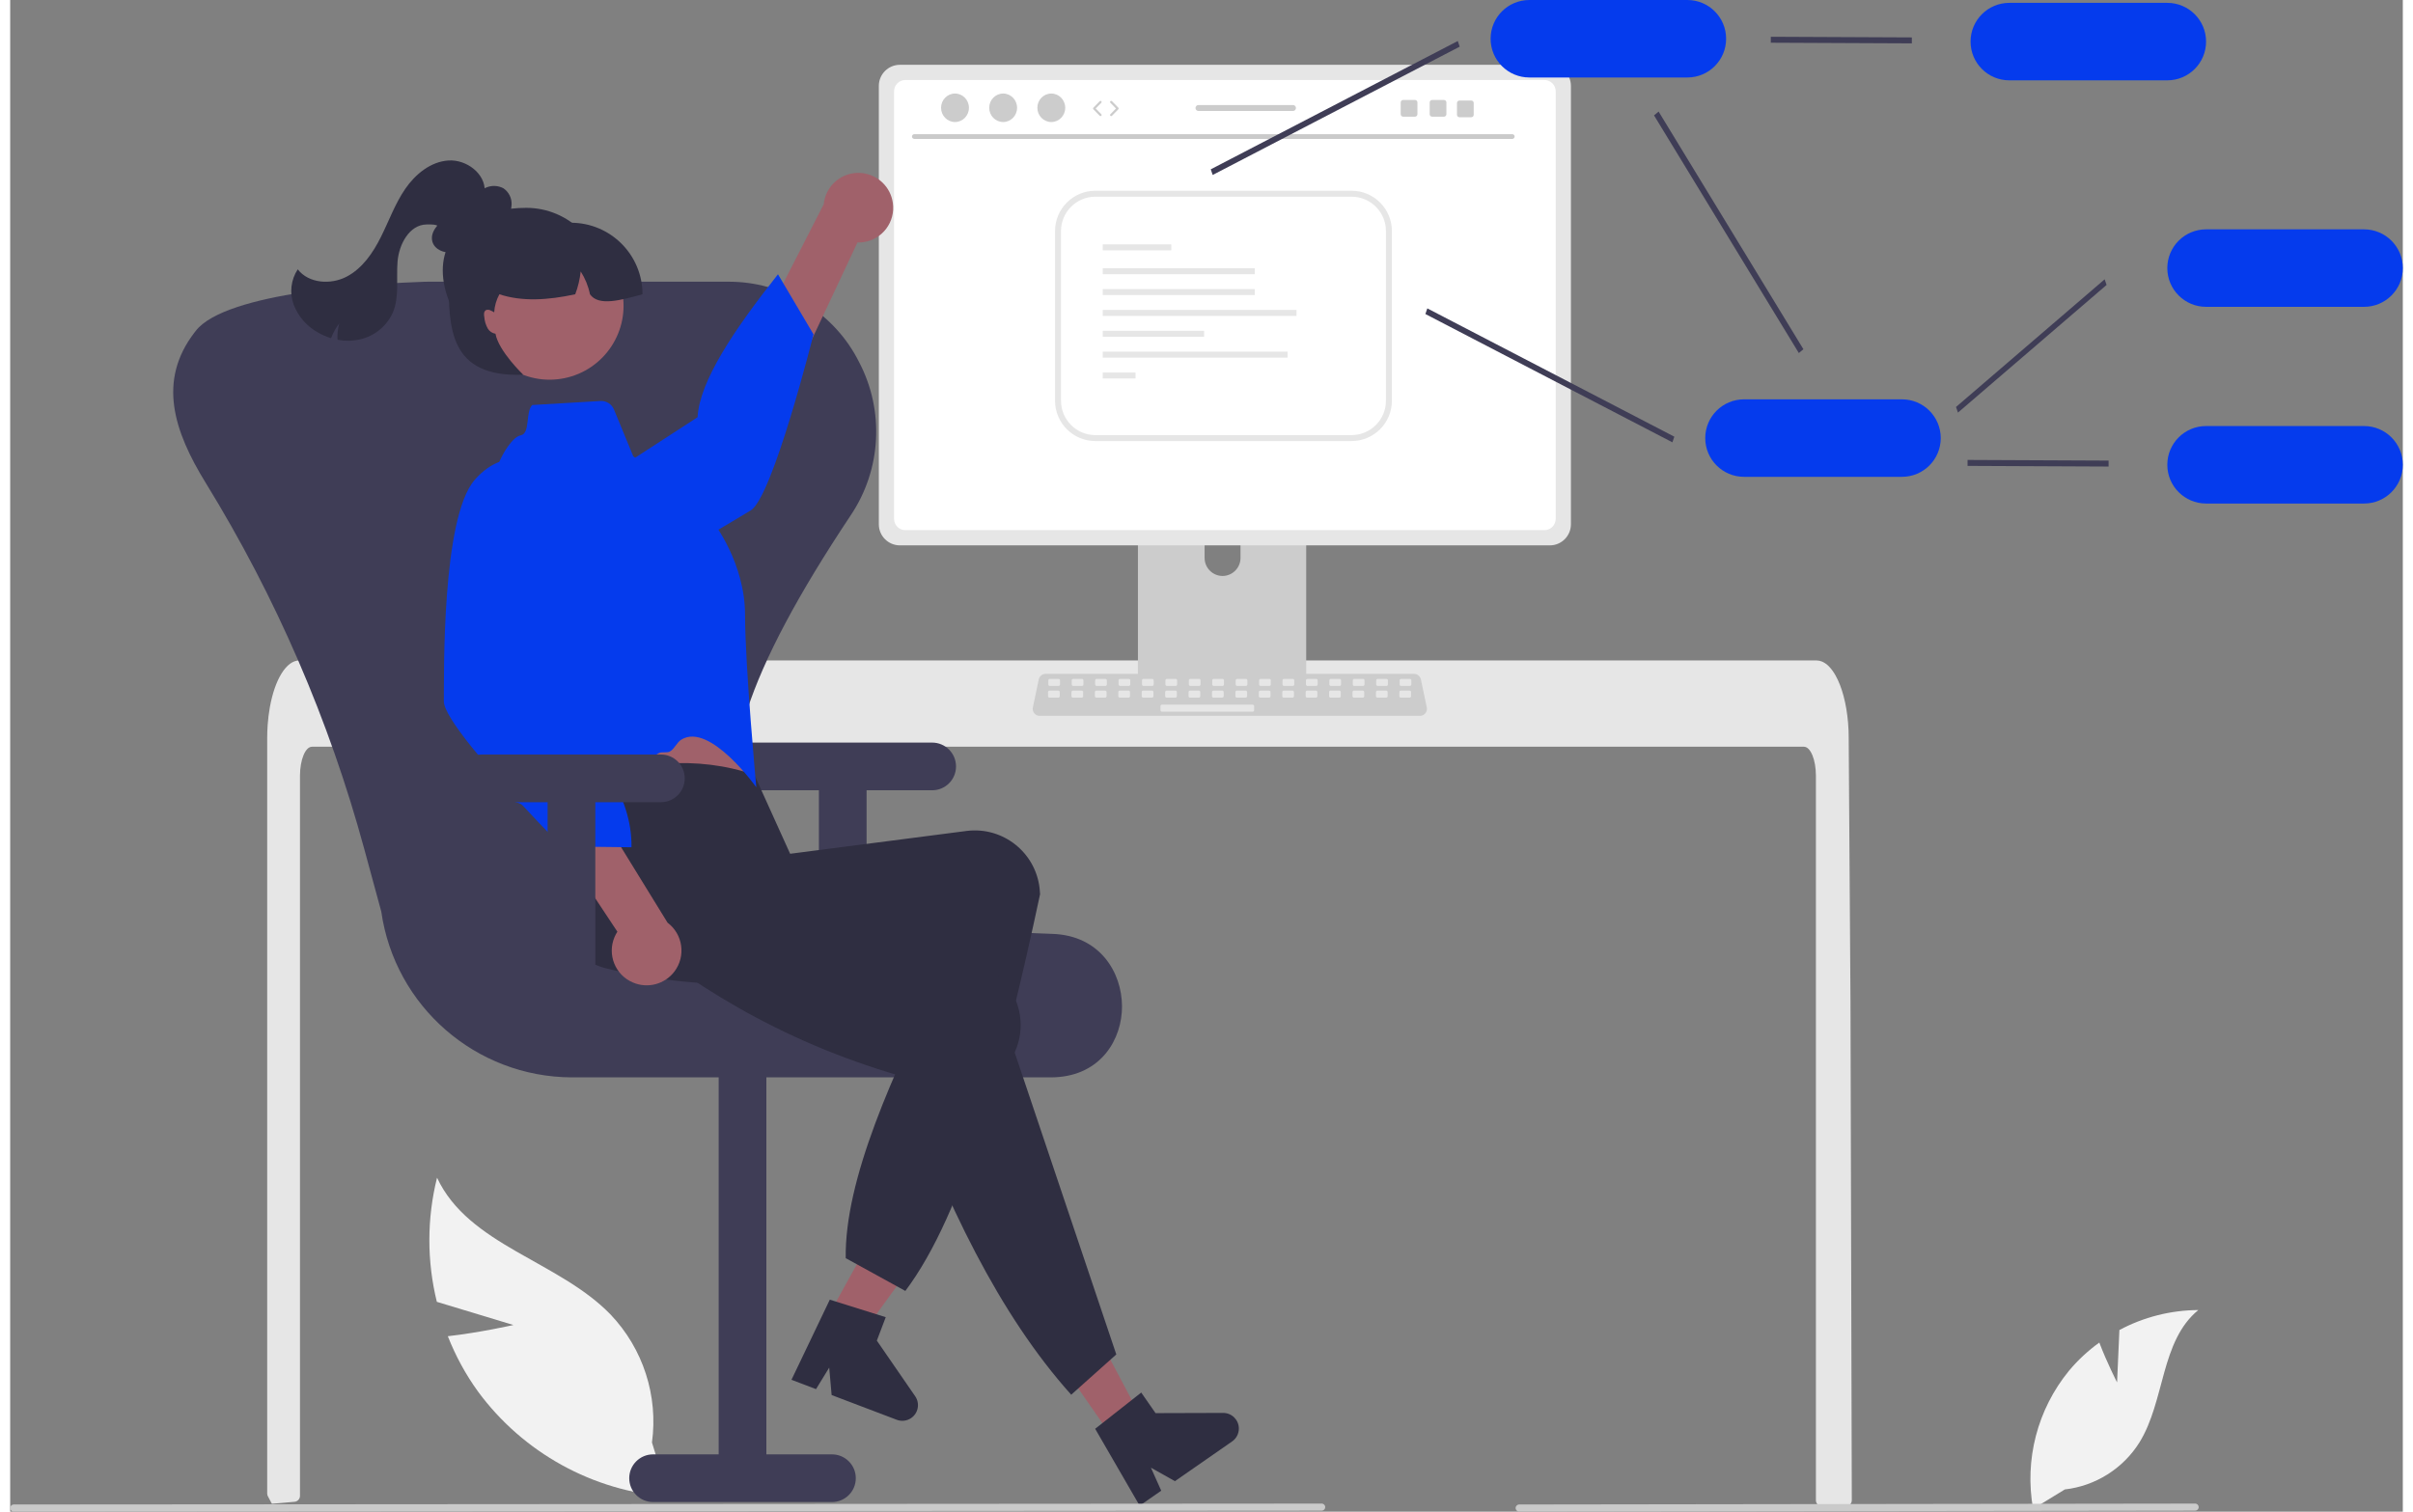 <svg width="750" height="470" viewBox="0 0 750 474" fill="none" xmlns="http://www.w3.org/2000/svg">
<rect x="0" y="0" width="750" height="474" fill="#808080" stroke="none"/>
<g clip-path="url(#clip0_3_66)">
<path d="M660.428 433.463L661.159 417.039C668.773 412.969 677.266 410.819 685.9 410.776C674.017 420.491 675.502 439.219 667.446 452.283C662.293 460.498 653.683 465.924 644.049 467.028L634.105 473.116C631.343 457.721 635.461 441.89 645.374 429.791C648.155 426.465 651.343 423.502 654.865 420.973C657.246 427.252 660.428 433.463 660.428 433.463Z" fill="#F2F2F2"/>
<path d="M157.74 415.465L133.743 408.2C130.596 395.413 130.617 382.052 133.806 369.276C143.688 390.497 171.924 395.356 188.197 412.182C198.397 422.892 203.172 437.659 201.175 452.313L206.427 469.302C182.636 467.585 160.79 455.536 146.644 436.331C142.776 430.968 139.598 425.139 137.186 418.983C147.364 417.828 157.74 415.465 157.74 415.465H157.74Z" fill="#F2F2F2"/>
<path d="M577.278 470.43C577.274 470.928 577.076 471.404 576.726 471.757C576.377 472.106 575.902 472.301 575.409 472.299H567.896C566.867 472.303 566.03 471.472 566.027 470.443V243.228C566.027 238.219 564.345 234.155 562.28 234.145H94.597C92.522 234.155 90.85 238.219 90.84 243.228V469.038C90.837 470 90.106 470.803 89.149 470.897C87.635 471.047 86.121 471.178 84.617 471.299C84.58 471.299 84.542 471.309 84.505 471.309C83.683 471.383 82.86 471.439 82.038 471.505H82.028C81.599 470.729 81.188 469.935 80.767 469.141C80.632 468.871 80.562 468.573 80.561 468.272V231.445C80.561 230.062 80.618 228.669 80.711 227.296C80.844 225.409 81.078 223.532 81.412 221.67C82.991 212.989 86.561 207.112 90.616 207.093H566.251C566.843 207.097 567.428 207.221 567.971 207.457C568.767 207.81 569.488 208.315 570.092 208.943C570.911 209.795 571.612 210.754 572.176 211.793C574.175 215.316 575.605 220.568 576.11 226.679C576.11 226.735 576.119 226.791 576.119 226.847C576.25 228.361 576.315 229.903 576.306 231.445L576.437 251.47L576.521 263.412L576.773 300.884L576.867 314.19L577.278 470.43Z" fill="#E6E6E6"/>
<path d="M403.704 137.819H356.042C354.638 137.821 353.501 138.96 353.503 140.364V215.657H406.25V140.364C406.251 138.959 405.112 137.819 403.707 137.819H403.704ZM380.034 180.599C376.931 180.584 374.42 178.073 374.405 174.971V166.286C374.405 163.178 376.925 160.658 380.034 160.658C383.142 160.658 385.662 163.178 385.662 166.286V174.971C385.647 178.073 383.136 180.584 380.034 180.599Z" fill="#CCCCCC"/>
<path d="M353.339 213.248V220.513C353.341 221.296 353.976 221.931 354.76 221.933H404.994C405.776 221.929 406.41 221.295 406.414 220.513V213.248H353.339Z" fill="#3F3D56"/>
<path d="M482.629 20.317H278.892C275.247 20.323 272.294 23.275 272.288 26.92V164.403C272.292 168.048 275.246 171.002 278.892 171.006H482.629C486.274 171.002 489.228 168.048 489.232 164.403V26.92C489.226 23.276 486.273 20.323 482.629 20.317Z" fill="#E6E6E6"/>
<path d="M480.928 25.086H280.594C278.642 25.09 277.062 26.673 277.062 28.625V162.7C277.066 164.649 278.645 166.228 280.594 166.231H480.928C482.877 166.228 484.456 164.649 484.459 162.7V28.625C484.459 26.673 482.879 25.09 480.928 25.086Z" fill="white"/>
<path d="M441.906 224.46H322.718C321.507 224.46 320.526 223.479 320.526 222.268C320.526 222.116 320.542 221.965 320.573 221.816L322.422 213.033C322.639 212.02 323.532 211.296 324.567 211.292H440.057C441.093 211.296 441.986 212.02 442.202 213.033L444.052 221.816C444.301 223.001 443.543 224.164 442.358 224.413C442.209 224.445 442.058 224.46 441.906 224.46Z" fill="#CCCCCC"/>
<path d="M328.628 212.873H325.87C325.618 212.873 325.414 213.078 325.414 213.33V214.62C325.414 214.872 325.618 215.076 325.87 215.076H328.628C328.88 215.076 329.085 214.872 329.085 214.62V213.33C329.085 213.078 328.88 212.873 328.628 212.873Z" fill="#E6E6E6"/>
<path d="M335.97 212.873H333.212C332.96 212.873 332.755 213.078 332.755 213.33V214.62C332.755 214.872 332.96 215.076 333.212 215.076H335.97C336.222 215.076 336.426 214.872 336.426 214.62V213.33C336.426 213.078 336.222 212.873 335.97 212.873Z" fill="#E6E6E6"/>
<path d="M343.312 212.873H340.553C340.301 212.873 340.097 213.078 340.097 213.33V214.62C340.097 214.872 340.301 215.076 340.553 215.076H343.312C343.564 215.076 343.768 214.872 343.768 214.62V213.33C343.768 213.078 343.564 212.873 343.312 212.873Z" fill="#E6E6E6"/>
<path d="M350.654 212.873H347.895C347.643 212.873 347.439 213.078 347.439 213.33V214.62C347.439 214.872 347.643 215.076 347.895 215.076H350.654C350.906 215.076 351.11 214.872 351.11 214.62V213.33C351.11 213.078 350.906 212.873 350.654 212.873Z" fill="#E6E6E6"/>
<path d="M357.995 212.873H355.237C354.985 212.873 354.781 213.078 354.781 213.33V214.62C354.781 214.872 354.985 215.076 355.237 215.076H357.995C358.247 215.076 358.452 214.872 358.452 214.62V213.33C358.452 213.078 358.247 212.873 357.995 212.873Z" fill="#E6E6E6"/>
<path d="M365.337 212.873H362.579C362.327 212.873 362.123 213.078 362.123 213.33V214.62C362.123 214.872 362.327 215.076 362.579 215.076H365.337C365.589 215.076 365.793 214.872 365.793 214.62V213.33C365.793 213.078 365.589 212.873 365.337 212.873Z" fill="#E6E6E6"/>
<path d="M372.679 212.873H369.92C369.668 212.873 369.464 213.078 369.464 213.33V214.62C369.464 214.872 369.668 215.076 369.92 215.076H372.679C372.931 215.076 373.135 214.872 373.135 214.62V213.33C373.135 213.078 372.931 212.873 372.679 212.873Z" fill="#E6E6E6"/>
<path d="M380.021 212.873H377.262C377.01 212.873 376.806 213.078 376.806 213.33V214.62C376.806 214.872 377.01 215.076 377.262 215.076H380.021C380.273 215.076 380.477 214.872 380.477 214.62V213.33C380.477 213.078 380.273 212.873 380.021 212.873Z" fill="#E6E6E6"/>
<path d="M387.362 212.873H384.604C384.352 212.873 384.148 213.078 384.148 213.33V214.62C384.148 214.872 384.352 215.076 384.604 215.076H387.362C387.614 215.076 387.819 214.872 387.819 214.62V213.33C387.819 213.078 387.614 212.873 387.362 212.873Z" fill="#E6E6E6"/>
<path d="M394.704 212.873H391.946C391.694 212.873 391.49 213.078 391.49 213.33V214.62C391.49 214.872 391.694 215.076 391.946 215.076H394.704C394.956 215.076 395.16 214.872 395.16 214.62V213.33C395.16 213.078 394.956 212.873 394.704 212.873Z" fill="#E6E6E6"/>
<path d="M402.046 212.873H399.287C399.036 212.873 398.831 213.078 398.831 213.33V214.62C398.831 214.872 399.036 215.076 399.287 215.076H402.046C402.298 215.076 402.502 214.872 402.502 214.62V213.33C402.502 213.078 402.298 212.873 402.046 212.873Z" fill="#E6E6E6"/>
<path d="M409.388 212.873H406.629C406.377 212.873 406.173 213.078 406.173 213.33V214.62C406.173 214.872 406.377 215.076 406.629 215.076H409.388C409.64 215.076 409.844 214.872 409.844 214.62V213.33C409.844 213.078 409.64 212.873 409.388 212.873Z" fill="#E6E6E6"/>
<path d="M416.729 212.873H413.971C413.719 212.873 413.515 213.078 413.515 213.33V214.62C413.515 214.872 413.719 215.076 413.971 215.076H416.729C416.981 215.076 417.186 214.872 417.186 214.62V213.33C417.186 213.078 416.981 212.873 416.729 212.873Z" fill="#E6E6E6"/>
<path d="M424.071 212.873H421.313C421.061 212.873 420.856 213.078 420.856 213.33V214.62C420.856 214.872 421.061 215.076 421.313 215.076H424.071C424.323 215.076 424.527 214.872 424.527 214.62V213.33C424.527 213.078 424.323 212.873 424.071 212.873Z" fill="#E6E6E6"/>
<path d="M431.413 212.873H428.654C428.402 212.873 428.198 213.078 428.198 213.33V214.62C428.198 214.872 428.402 215.076 428.654 215.076H431.413C431.665 215.076 431.869 214.872 431.869 214.62V213.33C431.869 213.078 431.665 212.873 431.413 212.873Z" fill="#E6E6E6"/>
<path d="M438.755 212.873H435.996C435.744 212.873 435.54 213.078 435.54 213.33V214.62C435.54 214.872 435.744 215.076 435.996 215.076H438.755C439.007 215.076 439.211 214.872 439.211 214.62V213.33C439.211 213.078 439.007 212.873 438.755 212.873Z" fill="#E6E6E6"/>
<path d="M328.542 216.544H325.783C325.531 216.544 325.327 216.749 325.327 217.001V218.291C325.327 218.543 325.531 218.747 325.783 218.747H328.542C328.794 218.747 328.998 218.543 328.998 218.291V217.001C328.998 216.749 328.794 216.544 328.542 216.544Z" fill="#E6E6E6"/>
<path d="M335.883 216.544H333.125C332.873 216.544 332.669 216.749 332.669 217.001V218.291C332.669 218.543 332.873 218.747 333.125 218.747H335.883C336.135 218.747 336.34 218.543 336.34 218.291V217.001C336.34 216.749 336.135 216.544 335.883 216.544Z" fill="#E6E6E6"/>
<path d="M343.225 216.544H340.467C340.215 216.544 340.01 216.749 340.01 217.001V218.291C340.01 218.543 340.215 218.747 340.467 218.747H343.225C343.477 218.747 343.681 218.543 343.681 218.291V217.001C343.681 216.749 343.477 216.544 343.225 216.544Z" fill="#E6E6E6"/>
<path d="M350.567 216.544H347.808C347.556 216.544 347.352 216.749 347.352 217.001V218.291C347.352 218.543 347.556 218.747 347.808 218.747H350.567C350.819 218.747 351.023 218.543 351.023 218.291V217.001C351.023 216.749 350.819 216.544 350.567 216.544Z" fill="#E6E6E6"/>
<path d="M357.909 216.544H355.15C354.898 216.544 354.694 216.749 354.694 217.001V218.291C354.694 218.543 354.898 218.747 355.15 218.747H357.909C358.161 218.747 358.365 218.543 358.365 218.291V217.001C358.365 216.749 358.161 216.544 357.909 216.544Z" fill="#E6E6E6"/>
<path d="M365.25 216.544H362.492C362.24 216.544 362.036 216.749 362.036 217.001V218.291C362.036 218.543 362.24 218.747 362.492 218.747H365.25C365.502 218.747 365.707 218.543 365.707 218.291V217.001C365.707 216.749 365.502 216.544 365.25 216.544Z" fill="#E6E6E6"/>
<path d="M372.592 216.544H369.834C369.582 216.544 369.377 216.749 369.377 217.001V218.291C369.377 218.543 369.582 218.747 369.834 218.747H372.592C372.844 218.747 373.048 218.543 373.048 218.291V217.001C373.048 216.749 372.844 216.544 372.592 216.544Z" fill="#E6E6E6"/>
<path d="M379.934 216.544H377.175C376.923 216.544 376.719 216.749 376.719 217.001V218.291C376.719 218.543 376.923 218.747 377.175 218.747H379.934C380.186 218.747 380.39 218.543 380.39 218.291V217.001C380.39 216.749 380.186 216.544 379.934 216.544Z" fill="#E6E6E6"/>
<path d="M387.276 216.544H384.517C384.265 216.544 384.061 216.749 384.061 217.001V218.291C384.061 218.543 384.265 218.747 384.517 218.747H387.276C387.528 218.747 387.732 218.543 387.732 218.291V217.001C387.732 216.749 387.528 216.544 387.276 216.544Z" fill="#E6E6E6"/>
<path d="M394.617 216.544H391.859C391.607 216.544 391.403 216.749 391.403 217.001V218.291C391.403 218.543 391.607 218.747 391.859 218.747H394.617C394.869 218.747 395.074 218.543 395.074 218.291V217.001C395.074 216.749 394.869 216.544 394.617 216.544Z" fill="#E6E6E6"/>
<path d="M401.959 216.544H399.201C398.949 216.544 398.745 216.749 398.745 217.001V218.291C398.745 218.543 398.949 218.747 399.201 218.747H401.959C402.211 218.747 402.415 218.543 402.415 218.291V217.001C402.415 216.749 402.211 216.544 401.959 216.544Z" fill="#E6E6E6"/>
<path d="M409.301 216.544H406.542C406.29 216.544 406.086 216.749 406.086 217.001V218.291C406.086 218.543 406.29 218.747 406.542 218.747H409.301C409.553 218.747 409.757 218.543 409.757 218.291V217.001C409.757 216.749 409.553 216.544 409.301 216.544Z" fill="#E6E6E6"/>
<path d="M416.643 216.544H413.884C413.632 216.544 413.428 216.749 413.428 217.001V218.291C413.428 218.543 413.632 218.747 413.884 218.747H416.643C416.895 218.747 417.099 218.543 417.099 218.291V217.001C417.099 216.749 416.895 216.544 416.643 216.544Z" fill="#E6E6E6"/>
<path d="M423.984 216.544H421.226C420.974 216.544 420.77 216.749 420.77 217.001V218.291C420.77 218.543 420.974 218.747 421.226 218.747H423.984C424.236 218.747 424.441 218.543 424.441 218.291V217.001C424.441 216.749 424.236 216.544 423.984 216.544Z" fill="#E6E6E6"/>
<path d="M431.326 216.544H428.568C428.316 216.544 428.111 216.749 428.111 217.001V218.291C428.111 218.543 428.316 218.747 428.568 218.747H431.326C431.578 218.747 431.782 218.543 431.782 218.291V217.001C431.782 216.749 431.578 216.544 431.326 216.544Z" fill="#E6E6E6"/>
<path d="M438.668 216.544H435.909C435.657 216.544 435.453 216.749 435.453 217.001V218.291C435.453 218.543 435.657 218.747 435.909 218.747H438.668C438.92 218.747 439.124 218.543 439.124 218.291V217.001C439.124 216.749 438.92 216.544 438.668 216.544Z" fill="#E6E6E6"/>
<path d="M389.478 220.949H361.024C360.772 220.949 360.567 221.154 360.567 221.406V222.696C360.567 222.948 360.772 223.152 361.024 223.152H389.478C389.73 223.152 389.934 222.948 389.934 222.696V221.406C389.934 221.154 389.73 220.949 389.478 220.949Z" fill="#E6E6E6"/>
<path d="M470.858 43.559H283.405C282.994 43.55 282.667 43.209 282.676 42.797C282.685 42.398 283.007 42.077 283.405 42.068H470.858C471.269 42.077 471.596 42.418 471.587 42.83C471.578 43.228 471.257 43.55 470.858 43.559Z" fill="#CACACA"/>
<path d="M296.166 38.262C298.578 38.262 300.534 36.262 300.534 33.796C300.534 31.329 298.578 29.33 296.166 29.33C293.753 29.33 291.797 31.329 291.797 33.796C291.797 36.262 293.753 38.262 296.166 38.262Z" fill="#CCCCCC"/>
<path d="M311.257 38.262C313.67 38.262 315.626 36.262 315.626 33.796C315.626 31.329 313.67 29.33 311.257 29.33C308.845 29.33 306.889 31.329 306.889 33.796C306.889 36.262 308.845 38.262 311.257 38.262Z" fill="#CCCCCC"/>
<path d="M326.349 38.262C328.762 38.262 330.718 36.262 330.718 33.796C330.718 31.329 328.762 29.33 326.349 29.33C323.936 29.33 321.98 31.329 321.98 33.796C321.98 36.262 323.936 38.262 326.349 38.262Z" fill="#CCCCCC"/>
<path d="M376.94 54.861L376.334 53.093L453.761 12.863L454.365 14.632L376.94 54.861Z" fill="#3F3D56"/>
<path d="M610.552 129.376L609.946 127.608L656.536 87.581L657.141 89.349L610.552 129.376Z" fill="#3F3D56"/>
<path d="M521.041 138.694L443.614 98.464L444.22 96.695L521.646 136.925L521.041 138.694Z" fill="#3F3D56"/>
<path d="M560.676 110.7L515.285 36.181L516.719 34.982L562.109 109.501L560.676 110.7Z" fill="#3F3D56"/>
<path d="M596.099 13.6L551.893 13.396V11.527L596.099 11.731V13.6Z" fill="#3F3D56"/>
<path d="M676.178 25.192H626.653C619.944 25.192 614.505 19.753 614.505 13.044C614.505 6.335 619.944 0.897 626.653 0.897H676.178C682.888 0.897 688.326 6.335 688.326 13.044C688.326 19.753 682.888 25.192 676.178 25.192Z" fill="#053BED"/>
<path d="M737.852 96.21H688.326C681.617 96.21 676.178 90.772 676.178 84.063C676.178 77.354 681.617 71.915 688.326 71.915H737.852C744.561 71.915 750 77.354 750 84.063C750 90.772 744.561 96.21 737.852 96.21Z" fill="#053BED"/>
<path d="M657.772 146.291L613.566 146.088V144.219L657.772 144.422V146.291Z" fill="#3F3D56"/>
<path d="M737.852 157.884H688.326C681.617 157.884 676.178 152.445 676.178 145.736C676.178 139.027 681.617 133.588 688.326 133.588H737.852C744.561 133.588 750 139.027 750 145.736C750 152.445 744.561 157.884 737.852 157.884Z" fill="#053BED"/>
<path d="M593.012 149.512H543.487C536.778 149.512 531.339 144.073 531.339 137.364C531.339 130.655 536.778 125.216 543.487 125.216H593.012C599.721 125.216 605.16 130.655 605.16 137.364C605.16 144.073 599.721 149.512 593.012 149.512Z" fill="#053BED"/>
<path d="M525.732 24.296H476.206C469.497 24.296 464.058 18.857 464.058 12.148C464.058 5.439 469.497 0 476.206 0H525.732C532.441 0 537.88 5.439 537.88 12.148C537.88 18.857 532.441 24.296 525.732 24.296Z" fill="#053BED"/>
<path d="M289.009 232.846H232.942C228.813 232.846 225.467 236.193 225.467 240.322C225.467 244.451 228.813 247.798 232.942 247.798H253.5V305.733H268.451V247.798H289.009C293.138 247.798 296.485 244.451 296.485 240.322C296.485 236.193 293.138 232.846 289.009 232.846Z" fill="#3F3D56"/>
<path d="M326.014 337.82H176.051C146.001 337.71 120.576 315.579 116.324 285.831L111.016 266.305C100.029 225.843 83.293 187.167 61.321 151.458C51.278 135.148 46.109 119.361 57.849 104.161C57.949 104.031 58.048 103.904 58.144 103.778C67.561 91.521 114.43 88.868 129.71 88.352C130.313 88.332 130.919 88.321 131.527 88.322H224.803C225.412 88.322 226.018 88.332 226.621 88.352C243.402 88.841 258.56 98.503 266.088 113.508C274.122 128.828 273.097 147.322 263.419 161.66C230.654 210.879 220.623 241.74 230.893 261.726C240.827 281.057 271.28 290.941 326.729 292.829C341.63 293.337 348.469 304.94 348.517 315.505C348.563 325.798 341.988 337.162 327.442 337.79C326.969 337.81 326.493 337.82 326.014 337.82Z" fill="#3F3D56"/>
<path d="M201.527 470.979H257.594C261.722 470.979 265.069 467.632 265.069 463.503C265.069 459.374 261.722 456.027 257.594 456.027H237.036V329.877H222.085V456.027H201.527C197.398 456.027 194.051 459.374 194.051 463.503C194.051 467.632 197.398 470.979 201.527 470.979Z" fill="#3F3D56"/>
<path d="M252.273 420.121L261.931 425.367L287.5 390.016L273.244 382.272L252.273 420.121Z" fill="#A0616A"/>
<path d="M256.922 407.524L274.456 413.014L271.665 420.36L283.688 437.811C285.227 440.043 284.664 443.099 282.432 444.638C281.104 445.553 279.411 445.757 277.903 445.184L257.491 437.429L256.734 428.827L252.599 435.571L244.903 432.647L256.922 407.524V407.524Z" fill="#2F2E41"/>
<path d="M276.676 63.613C277.541 69.544 273.434 75.054 267.503 75.919C266.871 76.011 266.232 76.048 265.593 76.027L228.354 155.264L216.674 138.977L255.009 64.052C255.598 58.054 260.937 53.67 266.935 54.259C271.953 54.751 275.981 58.619 276.676 63.613V63.613Z" fill="#A0616A"/>
<path d="M153.095 171.285C153.095 171.285 152.097 185.128 167.752 187.843C183.407 190.558 225.257 164.094 232.131 160.03C239.004 155.967 251.812 104.841 251.812 104.841L240.673 86.001C226.92 103.397 216.12 119.439 215.465 130.826L153.095 171.285H153.095Z" fill="#053BED"/>
<path d="M171.168 218.967L174.549 233.494C174.549 233.494 174.582 246.889 176.955 249.359C179.31 251.818 231.111 246.882 231.111 246.882C231.111 246.882 225.619 225.296 225.692 208.963L171.168 218.967Z" fill="#A0616A"/>
<path d="M280.599 404.785L261.91 394.506C261.555 370.187 276.182 337.277 293.531 302.806C254.73 309.48 218.125 311.617 186.463 303.545C175.647 300.689 169.129 289.678 171.827 278.821C171.95 278.309 172.093 277.802 172.254 277.301C176.044 265.739 167.547 258.492 175.362 245.776C195.917 238.756 215.443 236.774 233.298 242.973L244.486 267.709L299.938 260.533C311.151 259.193 321.328 267.196 322.668 278.409C322.674 278.46 322.68 278.511 322.686 278.562C322.761 279.164 322.809 279.769 322.832 280.375C311.62 332.941 299.047 380.239 280.599 404.785Z" fill="#2F2E41"/>
<path d="M163.641 126.996L185.003 125.734C186.85 125.625 188.563 126.7 189.268 128.41L195.305 143.045L220.395 163.782C220.395 163.782 230.329 176.424 230.352 192.749C230.375 209.075 233.877 246.863 233.877 246.863C233.877 246.863 219.379 226.456 210.43 231.884C208.908 232.807 208.372 234.696 206.778 235.65C205.982 236.126 204.144 235.663 203.341 236.14C191.01 243.46 178.15 250.611 176.949 249.357C174.59 246.895 171.728 234.315 171.728 234.315L152.173 162.468C150.027 154.814 151.415 146.6 155.957 140.077C157.323 138.153 158.755 136.722 160.085 136.486C163.072 135.85 161.483 129.156 163.641 126.996Z" fill="#053BED"/>
<path d="M345.363 450.554L354.38 444.285L333.952 405.745L320.644 414.998L345.363 450.554Z" fill="#A0616A"/>
<path d="M346.725 424.695L332.593 437.327C310.122 412.288 293.134 377.171 278.738 337.291C241.018 326.244 212.572 308.428 187.739 287.274C179.315 280.145 173 270.988 180.184 262.304C180.52 261.898 180.871 261.506 181.237 261.126C189.72 252.408 211.233 254.069 223.833 246.082L251.98 276.168L250.21 284.234L303.078 302.142C313.721 305.872 319.325 317.524 315.595 328.167C315.577 328.219 315.558 328.271 315.54 328.323C315.342 328.896 315.119 329.46 314.873 330.015L346.725 424.695V424.695Z" fill="#2F2E41"/>
<path d="M340.105 448.013L354.54 436.645L359.025 443.098L380.217 443.033C382.927 443.025 385.132 445.215 385.14 447.926C385.146 449.539 384.358 451.051 383.033 451.972L365.104 464.435L357.577 460.201L360.807 467.422L354.047 472.122L340.105 448.013Z" fill="#2F2E41"/>
<path d="M195.186 308.063C189.669 305.721 187.094 299.35 189.436 293.832C189.686 293.244 189.987 292.679 190.336 292.143L141.974 219.161L161.959 217.642L206.067 289.321C210.886 292.94 211.859 299.78 208.24 304.599C205.212 308.631 199.815 310.063 195.186 308.063V308.063Z" fill="#A0616A"/>
<path d="M167.38 146.532C167.38 146.532 156.07 138.488 145.618 150.455C135.165 162.421 136.038 211.929 135.94 219.913C135.909 222.413 139.519 227.807 144.493 234.039C146.726 236.836 149.234 239.802 151.81 242.751C153.302 244.457 152.017 248.008 153.514 249.667C155.003 251.316 159.274 251.072 160.69 252.603C167.413 259.869 172.874 265.4 172.874 265.4L194.759 265.669C195.006 249.4 183.865 234.878 169.552 220.843L167.38 146.532Z" fill="#053BED"/>
<path d="M145.32 75.698C143.248 77.193 141.068 78.734 138.54 79.105C136.012 79.475 133.052 78.253 132.352 75.795C131.497 72.79 134.21 70.054 136.649 68.101L144.382 61.909C145.799 60.653 147.397 59.619 149.124 58.843C150.881 58.07 152.893 58.137 154.595 59.026C156.285 60.167 157.262 62.103 157.177 64.141C157.066 66.149 156.403 68.088 155.261 69.743C152.36 74.265 147.739 77.406 142.468 78.44" fill="#2F2E41"/>
<path d="M203.974 236.584H147.907C143.779 236.584 140.432 239.931 140.432 244.06C140.432 248.188 143.779 251.535 147.907 251.535H168.465V309.471H183.416V251.535H203.974C208.103 251.535 211.45 248.188 211.45 244.06C211.45 239.931 208.103 236.584 203.974 236.584Z" fill="#3F3D56"/>
<path d="M148.755 60.014C148.981 54.409 143.008 49.971 137.411 50.321C131.814 50.672 127.003 54.609 123.829 59.234C120.656 63.855 118.75 69.207 116.25 74.225C113.751 79.242 110.422 84.154 105.455 86.754C100.488 89.35 93.575 88.887 90.142 84.455C87.978 87.738 87.507 91.856 88.875 95.542C90.28 99.181 92.901 102.222 96.293 104.149C97.642 104.95 99.085 105.584 100.587 106.038C101.207 104.366 102.078 102.798 103.172 101.389C102.678 103.057 102.49 104.8 102.616 106.535C104.931 106.979 107.314 106.941 109.615 106.425C114.196 105.4 118.026 102.276 119.951 97.995C122.051 93.025 120.981 87.36 121.43 81.985C121.876 76.608 125.115 70.471 130.51 70.383C134.618 70.316 134.074 70.654 136.677 73.833" fill="#2F2E41"/>
<path d="M186.059 89.466C186.059 102.884 175.182 113.762 161.764 113.762C148.346 113.762 135.599 98.212 135.599 84.794C135.599 71.376 148.346 65.17 161.764 65.17C175.182 65.17 186.059 76.048 186.059 89.466Z" fill="#2F2E41"/>
<path d="M173.736 118.582C186.278 116.015 194.364 103.768 191.798 91.226C189.232 78.685 176.985 70.598 164.443 73.164C151.901 75.731 143.815 87.978 146.381 100.52C148.947 113.061 161.195 121.148 173.736 118.582Z" fill="#A0616A"/>
<path d="M198.207 92.269C191.346 94.143 184.418 96.107 181.742 92.269C181.222 89.725 180.237 87.298 178.836 85.112C178.573 87.56 177.998 89.966 177.126 92.269C168.457 94.154 160.355 94.604 153.354 92.269C152.391 94.01 151.832 95.946 151.718 97.932C151.372 97.715 151.01 97.524 150.635 97.362C150.184 97.108 149.646 97.06 149.158 97.231C148.821 97.435 148.596 97.784 148.551 98.175C148.504 98.565 148.523 98.96 148.607 99.343C148.705 100.68 149.104 101.977 149.775 103.137C150.311 103.945 151.162 104.491 152.12 104.641C153.092 110.108 160.829 117.5 160.829 117.5C137.468 118.434 137.468 102.586 137.468 87.597L140.271 81.99H149.616V69.843H175.781C188.165 69.846 198.204 79.885 198.207 92.269V92.269Z" fill="#2F2E41"/>
<path d="M411.108 473.683L1.118 473.97C0.504 473.974 0.003 473.478 1.5461e-05 472.864C-0.003 472.249 0.492 471.748 1.107 471.745H1.118L411.108 471.458C411.723 471.46 412.219 471.96 412.217 472.574C412.215 473.186 411.72 473.681 411.108 473.683Z" fill="#CACACA"/>
<path d="M684.902 473.683L473.016 473.97C472.401 473.974 471.9 473.478 471.897 472.864C471.894 472.249 472.39 471.748 473.004 471.745H473.016L684.902 471.458C685.517 471.456 686.016 471.953 686.018 472.567C686.02 473.181 685.524 473.681 684.909 473.683H684.902Z" fill="#CACACA"/>
<path d="M420.478 138.299H340.16C333.184 138.291 327.53 132.638 327.523 125.662V72.442C327.53 65.466 333.184 59.813 340.16 59.805H420.478C427.454 59.813 433.108 65.466 433.115 72.442V125.662C433.108 132.638 427.454 138.291 420.478 138.299ZM340.16 61.674C334.215 61.681 329.398 66.498 329.391 72.442V125.662C329.398 131.606 334.215 136.423 340.16 136.43H420.478C426.423 136.423 431.24 131.606 431.247 125.662V72.442C431.24 66.498 426.423 61.681 420.478 61.674L340.16 61.674Z" fill="#E6E6E6"/>
<path d="M363.958 76.625H342.474V78.494H363.958V76.625Z" fill="#E6E6E6"/>
<path d="M390.131 84.1H342.474V85.969H390.131V84.1Z" fill="#E6E6E6"/>
<path d="M390.131 90.642H342.474V92.51H390.131V90.642Z" fill="#E6E6E6"/>
<path d="M403.213 97.183H342.474V99.052H403.213V97.183Z" fill="#E6E6E6"/>
<path d="M374.245 103.724H342.474V105.593H374.245V103.724Z" fill="#E6E6E6"/>
<path d="M400.41 110.265H342.474V112.134H400.41V110.265Z" fill="#E6E6E6"/>
<path d="M352.753 116.806H342.474V118.675H352.753V116.806Z" fill="#E6E6E6"/>
<path d="M341.774 36.405C341.683 36.405 341.593 36.37 341.524 36.3L339.53 34.261C339.398 34.126 339.398 33.908 339.53 33.773L341.524 31.735C341.66 31.597 341.881 31.595 342.018 31.729C342.156 31.864 342.159 32.086 342.024 32.223L340.269 34.017L342.024 35.811C342.159 35.949 342.156 36.17 342.018 36.305C341.95 36.371 341.862 36.405 341.774 36.405V36.405Z" fill="#CCCCCC"/>
<path d="M345.124 36.405C345.036 36.405 344.948 36.371 344.88 36.305C344.742 36.17 344.74 35.949 344.875 35.811L346.629 34.017L344.875 32.223C344.74 32.085 344.742 31.864 344.88 31.729C345.018 31.594 345.239 31.597 345.374 31.735L347.368 33.773C347.501 33.908 347.501 34.126 347.368 34.261L345.374 36.3C345.306 36.369 345.215 36.405 345.124 36.405V36.405Z" fill="#CCCCCC"/>
<path d="M449.431 31.346H445.723C445.301 31.346 444.958 31.689 444.958 32.111V35.822C444.958 36.245 445.301 36.587 445.723 36.587H449.431C449.854 36.587 450.2 36.245 450.2 35.822V32.111C450.2 31.689 449.854 31.346 449.431 31.346Z" fill="#CCCCCC"/>
<path d="M440.346 31.346H436.638C436.216 31.346 435.873 31.689 435.873 32.111V35.822C435.873 36.245 436.216 36.587 436.638 36.587H440.346C440.769 36.587 441.115 36.245 441.115 35.822V32.111C441.115 31.689 440.769 31.346 440.346 31.346Z" fill="#CCCCCC"/>
<path d="M457.992 31.521H454.284C453.861 31.521 453.519 31.863 453.519 32.286V35.997C453.519 36.42 453.861 36.762 454.284 36.762H457.992C458.414 36.762 458.76 36.42 458.76 35.997V32.286C458.76 31.863 458.414 31.521 457.992 31.521Z" fill="#CCCCCC"/>
<path d="M402.111 32.932H372.477C371.96 32.932 371.544 33.352 371.544 33.865C371.544 34.379 371.96 34.798 372.477 34.798H402.111C402.625 34.798 403.044 34.379 403.044 33.865C403.044 33.352 402.625 32.932 402.111 32.932Z" fill="#CCCCCC"/>
</g>
<defs>
<clipPath id="clip0_3_66">
<rect width="750" height="473.97" fill="white"/>
</clipPath>
</defs>
</svg>
